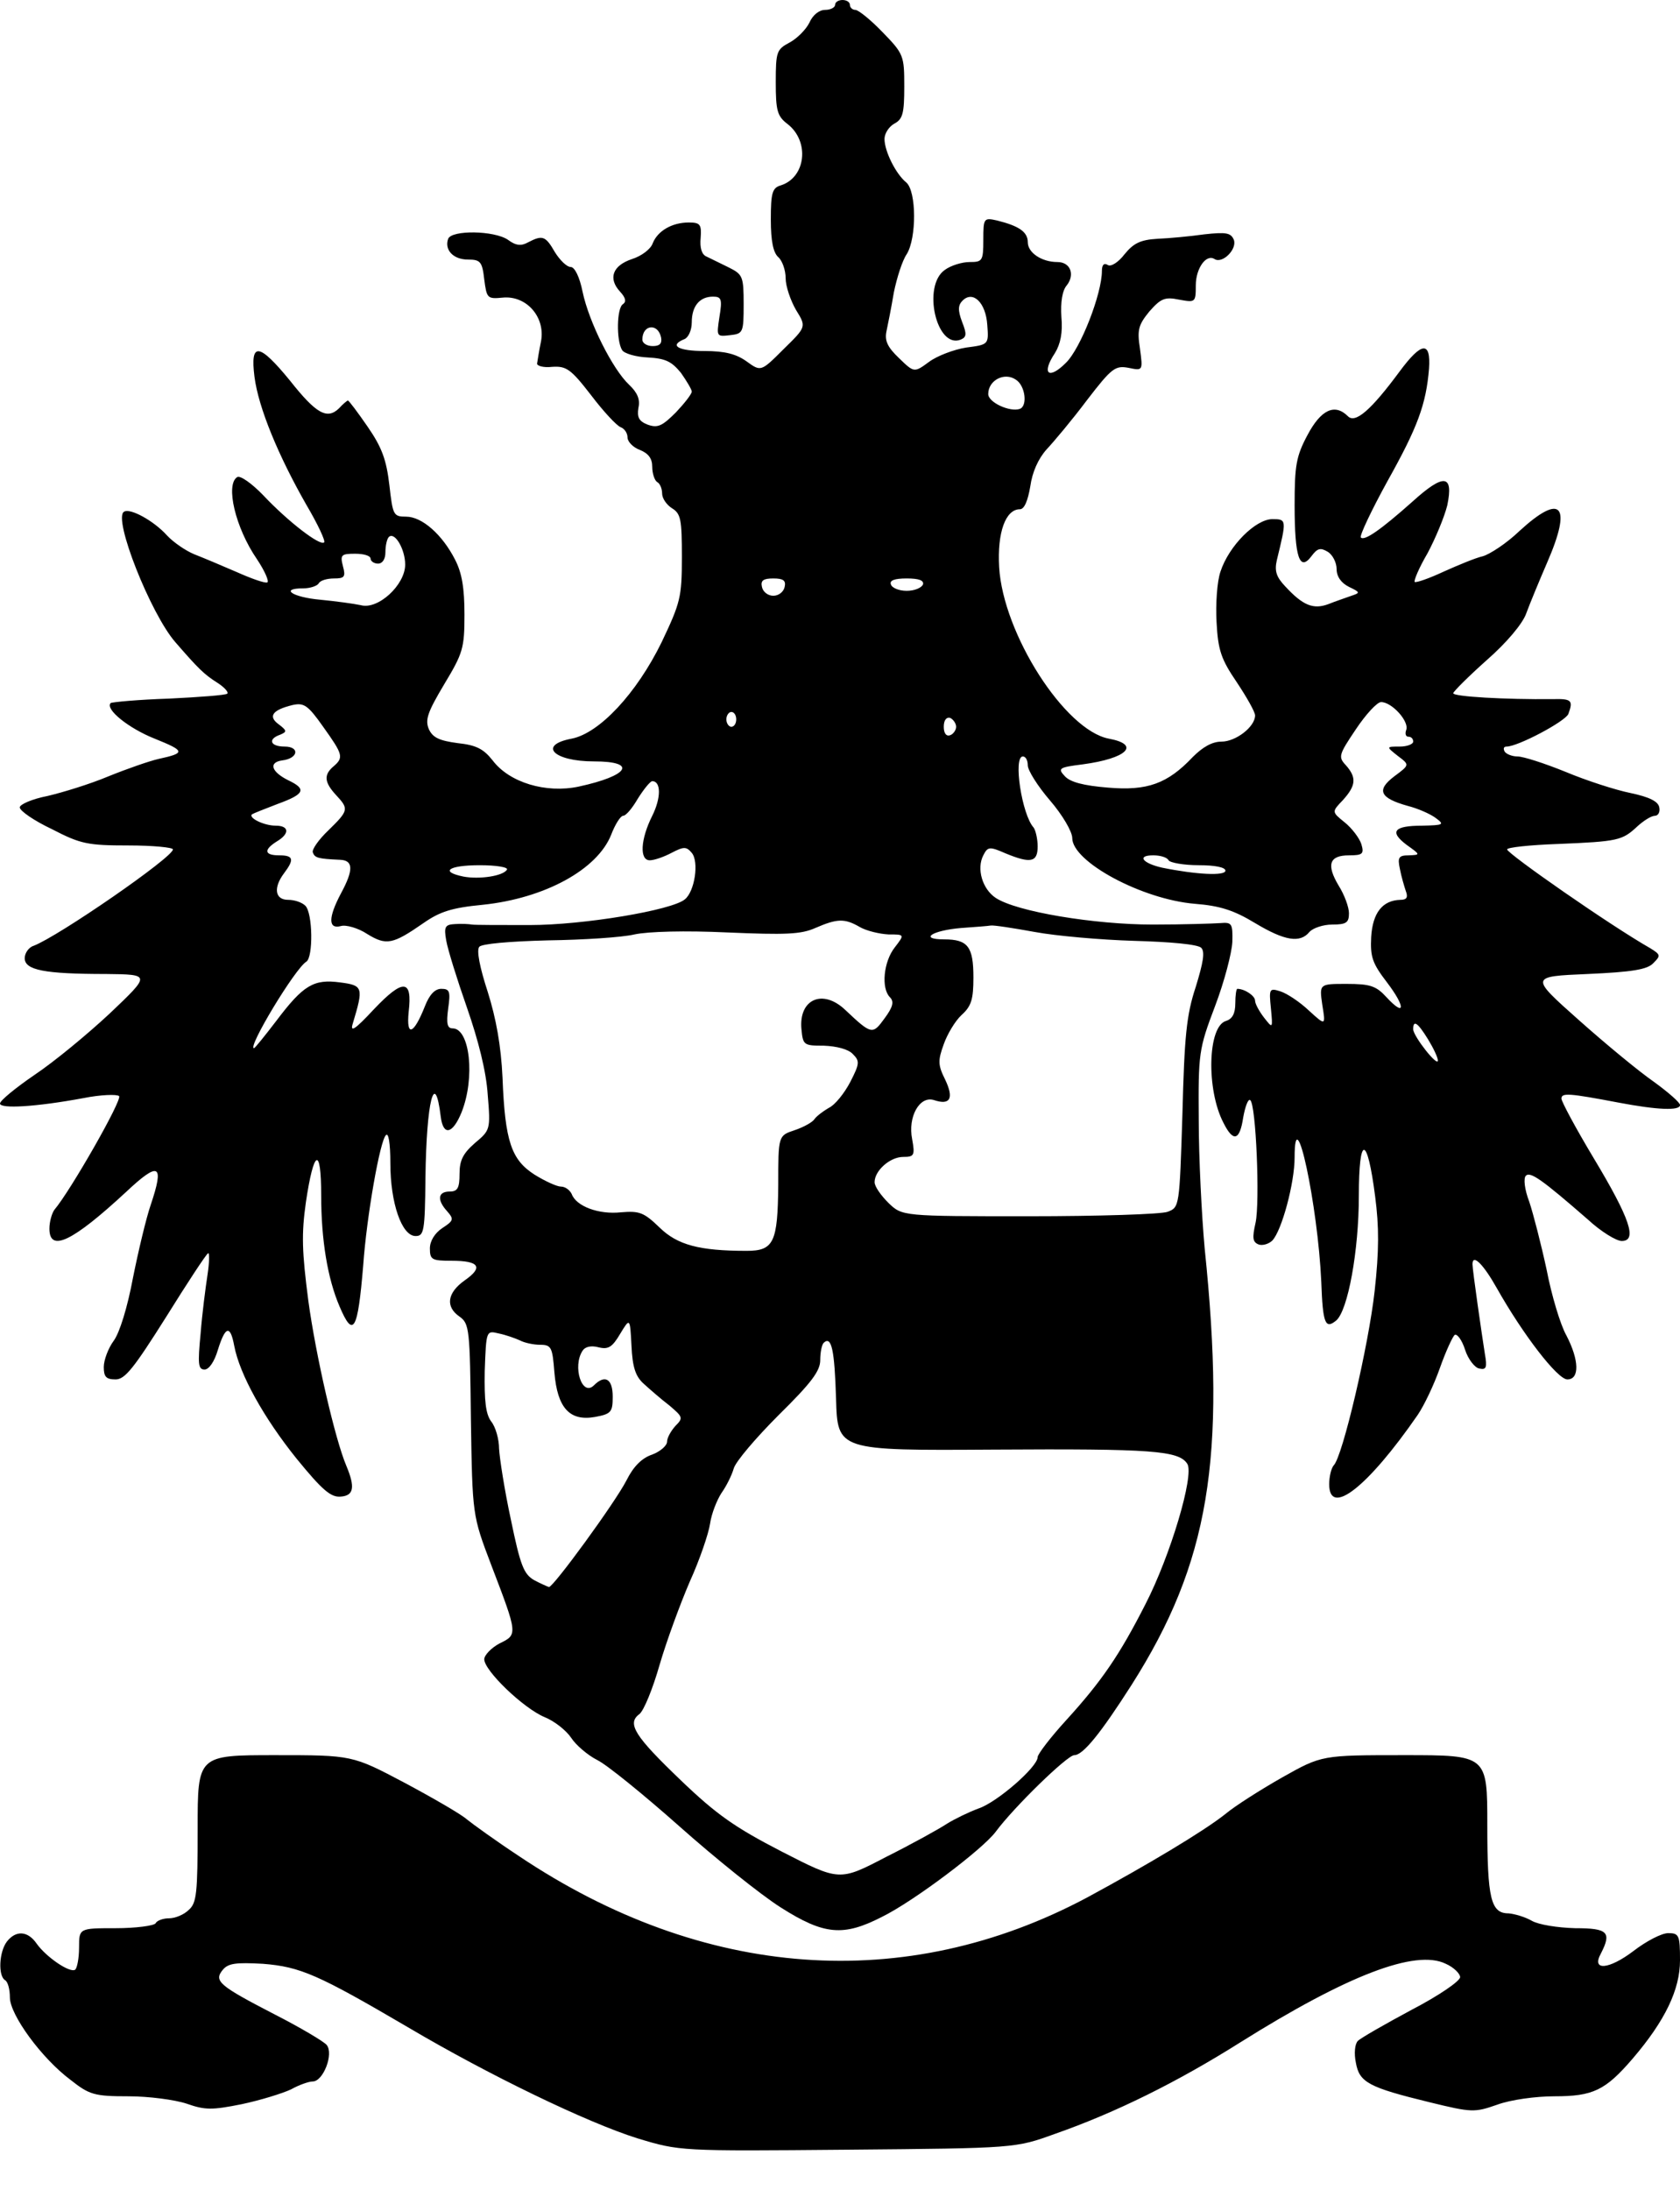 <?xml version="1.0" standalone="no"?>
<!DOCTYPE svg PUBLIC "-//W3C//DTD SVG 20010904//EN"
 "http://www.w3.org/TR/2001/REC-SVG-20010904/DTD/svg10.dtd">
<svg version="1.0" xmlns="http://www.w3.org/2000/svg"
 width="340pt" height="443pt" viewBox="0 0 340 443"
 preserveAspectRatio="xMidYMid meet">
<g transform="translate(0,443) scale(0.1,-0.1)"
fill="#000000" stroke="none">
<path d="M1690 4420 c0 -5 -9 -10 -20 -10 -12 0 -25 -10 -32 -26 -7 -14 -25
-32 -40 -40 -26 -14 -28 -18 -28 -80 0 -58 3 -69 24 -85 45 -35 37 -108 -14
-124 -17 -5 -20 -15 -20 -69 0 -44 5 -67 15 -76 8 -7 15 -26 15 -43 0 -16 10
-45 21 -64 21 -34 21 -34 -25 -79 -46 -46 -46 -46 -75 -25 -21 15 -44 21 -85
21 -53 0 -73 11 -41 24 8 3 15 18 15 34 0 33 16 52 43 52 17 0 19 -5 13 -41
-6 -40 -6 -40 21 -37 27 3 28 5 28 63 0 56 -2 60 -30 74 -16 8 -37 18 -45 22
-10 4 -14 18 -12 38 2 27 -1 31 -24 31 -34 0 -63 -17 -73 -42 -4 -12 -23 -26
-42 -32 -39 -13 -49 -39 -24 -66 11 -12 13 -20 6 -25 -13 -7 -14 -74 -2 -93 4
-7 28 -14 52 -15 36 -2 48 -8 67 -31 12 -17 22 -34 22 -38 0 -5 -15 -24 -32
-42 -28 -28 -37 -32 -57 -25 -18 7 -22 15 -19 34 4 17 -2 31 -19 47 -33 31
-81 126 -94 188 -6 30 -16 50 -24 50 -8 0 -22 14 -32 30 -19 33 -25 35 -54 20
-14 -8 -25 -7 -41 5 -28 19 -114 20 -121 2 -8 -22 10 -42 40 -42 25 0 29 -4
33 -40 5 -38 6 -40 37 -37 48 5 87 -39 78 -88 -4 -19 -7 -39 -8 -45 -1 -5 13
-9 30 -7 29 2 38 -4 79 -57 25 -33 52 -62 60 -65 8 -3 14 -12 14 -21 0 -8 11
-20 25 -25 17 -7 25 -17 25 -34 0 -14 5 -28 10 -31 6 -3 10 -14 10 -23 0 -10
9 -23 20 -30 18 -11 20 -23 20 -99 0 -81 -3 -92 -41 -172 -51 -104 -126 -184
-182 -195 -69 -13 -37 -46 45 -46 89 0 71 -29 -31 -51 -66 -14 -140 8 -174 53
-19 24 -34 31 -71 35 -37 5 -50 11 -58 28 -8 19 -3 34 31 91 38 63 41 73 41
141 0 53 -5 84 -19 111 -26 51 -67 87 -99 87 -26 0 -27 3 -34 64 -6 51 -15 76
-44 118 -20 29 -38 53 -40 53 -1 0 -10 -7 -18 -16 -24 -23 -46 -11 -99 56 -63
77 -81 79 -72 8 8 -63 49 -161 105 -259 23 -39 39 -73 36 -76 -8 -8 -73 42
-123 95 -23 24 -47 41 -53 37 -24 -15 -4 -102 40 -166 16 -24 25 -45 21 -47
-5 -2 -33 8 -62 21 -30 13 -68 29 -86 36 -17 7 -42 24 -55 38 -27 30 -75 56
-87 48 -23 -13 54 -207 104 -264 46 -53 58 -65 85 -82 14 -9 23 -19 20 -22 -3
-3 -56 -7 -118 -10 -62 -2 -115 -7 -118 -9 -12 -12 36 -51 89 -72 62 -25 63
-29 8 -41 -18 -4 -64 -20 -101 -35 -38 -16 -94 -33 -124 -40 -31 -6 -56 -17
-56 -23 0 -7 29 -27 65 -44 58 -30 72 -33 155 -33 49 0 90 -4 90 -8 0 -16
-232 -176 -282 -195 -10 -3 -18 -15 -18 -25 0 -24 39 -32 165 -32 90 -1 90 -1
8 -79 -46 -43 -114 -99 -153 -125 -38 -26 -70 -52 -70 -58 0 -11 72 -7 169 11
35 7 68 8 72 4 7 -7 -98 -191 -131 -230 -5 -7 -10 -24 -10 -38 0 -49 47 -26
155 74 67 63 78 57 50 -26 -9 -26 -25 -93 -36 -148 -11 -59 -27 -111 -39 -127
-11 -15 -20 -39 -20 -53 0 -20 5 -25 24 -25 19 0 37 23 102 126 43 69 81 127
85 129 3 3 3 -17 -1 -43 -4 -26 -11 -80 -14 -119 -6 -62 -5 -73 8 -73 9 0 20
16 27 40 15 48 25 51 33 8 11 -58 60 -146 126 -228 53 -65 70 -79 90 -77 26 2
29 19 11 62 -23 54 -62 224 -77 334 -13 100 -14 135 -5 199 16 108 31 115 31
14 0 -90 13 -168 37 -224 28 -66 37 -50 48 82 7 100 34 253 46 264 5 6 9 -15
9 -57 0 -80 23 -147 51 -147 17 0 19 9 20 118 2 155 19 222 31 123 5 -39 24
-35 42 9 28 70 17 170 -18 170 -11 0 -13 10 -9 40 5 35 3 40 -14 40 -13 0 -24
-12 -33 -35 -23 -58 -38 -63 -33 -12 8 67 -11 68 -70 6 -39 -42 -49 -48 -43
-29 22 73 21 77 -26 83 -53 7 -74 -5 -129 -78 -23 -30 -43 -55 -45 -55 -14 0
83 161 106 175 14 9 13 98 -2 113 -7 7 -22 12 -35 12 -27 0 -30 25 -8 54 21
28 19 36 -10 36 -30 0 -32 11 -5 28 27 16 25 32 -2 32 -24 0 -56 16 -48 23 3
2 26 11 52 21 55 20 59 30 21 48 -34 17 -40 36 -12 40 33 4 36 28 5 28 -29 0
-35 15 -9 24 14 6 14 8 -3 21 -22 16 -13 29 28 39 23 5 31 0 62 -44 40 -56 42
-62 21 -80 -20 -17 -19 -32 5 -58 26 -28 26 -31 -15 -71 -20 -19 -34 -39 -32
-45 4 -11 10 -13 55 -15 27 -1 28 -20 2 -68 -26 -49 -26 -73 0 -66 10 3 35 -4
53 -16 39 -24 52 -21 114 22 33 23 57 31 120 37 125 13 232 71 260 142 8 21
19 38 24 38 6 0 19 16 30 35 12 19 25 35 29 35 18 0 18 -34 0 -70 -24 -48 -26
-90 -5 -90 9 0 29 7 44 15 25 13 30 13 41 0 15 -18 6 -78 -14 -94 -26 -22
-205 -52 -314 -52 -59 0 -111 0 -117 1 -5 1 -21 2 -34 1 -20 -1 -23 -5 -18
-33 3 -18 22 -79 42 -136 23 -66 39 -129 42 -176 6 -71 5 -72 -26 -98 -24 -21
-31 -35 -31 -62 0 -29 -4 -36 -20 -36 -24 0 -26 -17 -5 -40 14 -16 13 -19 -10
-34 -15 -10 -25 -26 -25 -41 0 -23 4 -25 44 -25 56 0 65 -13 26 -40 -35 -25
-39 -53 -10 -73 20 -14 21 -26 23 -208 3 -194 3 -194 41 -294 54 -141 54 -141
17 -159 -17 -9 -31 -24 -31 -32 0 -23 79 -99 122 -117 20 -8 44 -27 54 -42 9
-14 33 -35 53 -45 20 -10 95 -71 166 -134 72 -64 164 -138 205 -164 88 -56
127 -59 205 -19 65 32 204 137 230 172 37 50 145 155 159 155 18 0 54 45 116
142 157 247 192 458 148 883 -6 66 -12 183 -12 260 -1 135 0 143 33 230 19 50
34 108 35 130 1 37 -1 40 -24 38 -14 -1 -75 -3 -137 -3 -118 0 -276 26 -318
54 -27 18 -39 59 -25 86 9 18 13 18 45 4 51 -21 65 -18 65 14 0 15 -4 32 -8
38 -24 26 -42 144 -22 144 6 0 10 -8 10 -18 0 -10 20 -42 45 -71 25 -29 45
-63 45 -76 0 -48 141 -124 248 -133 51 -4 79 -13 122 -39 60 -36 91 -41 110
-18 7 8 28 15 46 15 29 0 34 4 34 23 0 12 -9 37 -21 56 -25 42 -19 61 21 61
28 0 31 3 25 23 -4 12 -19 32 -34 44 -26 21 -26 21 -3 45 26 29 28 45 6 70
-16 17 -15 21 20 73 20 30 43 55 51 55 22 0 57 -39 51 -56 -3 -8 -1 -14 4 -14
6 0 10 -4 10 -10 0 -5 -12 -10 -27 -10 -28 0 -28 0 -4 -19 24 -18 24 -18 -7
-41 -37 -28 -30 -44 27 -60 20 -5 45 -16 56 -24 19 -14 17 -15 -27 -16 -57 0
-67 -12 -31 -39 28 -20 28 -20 4 -21 -20 0 -23 -4 -18 -27 3 -16 9 -36 12 -45
5 -13 2 -18 -11 -18 -36 -1 -56 -26 -59 -75 -2 -40 2 -53 32 -92 38 -50 37
-71 -1 -30 -21 23 -33 27 -81 27 -55 0 -55 0 -49 -42 7 -43 7 -43 -27 -12 -19
18 -45 35 -58 39 -22 7 -23 5 -19 -34 4 -42 4 -42 -14 -19 -10 13 -18 28 -18
34 0 10 -21 24 -36 24 -2 0 -4 -13 -4 -29 0 -21 -6 -32 -19 -36 -37 -11 -40
-139 -5 -206 20 -40 33 -36 40 11 4 22 10 38 14 35 12 -7 20 -207 11 -248 -7
-31 -6 -39 6 -44 8 -3 21 1 28 8 19 20 45 116 45 168 0 123 47 -96 54 -252 3
-84 8 -96 30 -78 24 20 46 142 46 252 0 125 17 124 33 -1 8 -61 8 -110 -1
-191 -12 -109 -65 -336 -83 -353 -5 -6 -9 -23 -9 -38 0 -67 78 -6 179 140 13
19 33 61 45 95 12 34 26 64 30 67 5 3 15 -11 21 -30 6 -19 20 -37 29 -38 14
-3 16 2 11 30 -6 38 -25 169 -25 181 0 22 22 0 49 -48 53 -94 123 -185 143
-185 25 0 24 39 -2 89 -12 21 -30 81 -40 133 -11 51 -27 113 -35 137 -10 26
-12 48 -7 53 9 9 33 -8 126 -89 26 -24 57 -43 68 -43 32 0 17 45 -57 168 -36
60 -65 114 -65 120 0 12 15 11 115 -8 79 -15 125 -17 125 -5 0 5 -24 26 -53
47 -29 20 -97 76 -152 125 -99 88 -99 88 18 93 90 4 121 9 133 22 15 15 15 17
-6 30 -81 46 -289 191 -290 200 0 4 46 9 103 11 121 5 130 7 160 35 13 12 29
22 36 22 7 0 11 8 9 17 -2 12 -20 21 -58 29 -30 6 -89 25 -132 43 -42 17 -85
31 -97 31 -11 0 -23 5 -26 10 -3 6 -2 10 4 10 23 0 119 51 125 66 10 27 7 31
-31 30 -96 -1 -203 5 -202 12 1 4 31 34 68 67 40 35 73 74 80 95 7 19 26 65
42 102 51 117 29 142 -56 64 -26 -25 -60 -47 -74 -51 -14 -3 -50 -18 -79 -31
-30 -14 -56 -23 -59 -21 -2 3 9 29 26 58 16 30 34 73 40 97 13 63 -7 65 -71 7
-63 -56 -97 -80 -104 -72 -3 3 21 54 54 114 61 109 78 155 84 227 4 57 -15 55
-60 -6 -57 -77 -89 -105 -104 -90 -27 27 -55 13 -82 -38 -23 -43 -26 -62 -26
-142 0 -105 10 -135 34 -103 12 16 18 18 33 9 10 -6 18 -22 18 -35 0 -15 9
-28 25 -36 23 -11 23 -12 5 -18 -11 -4 -32 -11 -47 -17 -30 -11 -51 -3 -87 36
-18 19 -22 31 -17 53 20 82 20 83 -9 83 -34 0 -88 -54 -105 -106 -7 -20 -10
-66 -8 -102 3 -57 9 -75 41 -122 20 -30 37 -60 37 -67 0 -23 -39 -53 -68 -53
-19 0 -38 -11 -58 -31 -51 -54 -92 -69 -172 -62 -49 4 -76 11 -87 23 -15 16
-12 18 36 24 90 12 118 40 53 52 -89 17 -214 212 -222 347 -4 70 13 117 42
117 9 0 16 17 21 46 4 29 16 56 33 75 15 16 52 60 82 100 50 65 57 70 84 65
29 -6 29 -6 23 39 -6 38 -3 48 19 75 23 26 31 30 60 24 33 -6 34 -6 34 29 0
34 21 64 38 53 16 -10 46 20 39 39 -6 14 -15 16 -60 11 -28 -4 -71 -8 -95 -9
-34 -2 -48 -9 -66 -31 -13 -17 -28 -26 -34 -22 -8 5 -12 0 -12 -12 0 -46 -43
-157 -73 -186 -35 -35 -50 -22 -22 20 11 18 16 41 13 73 -2 30 2 54 11 64 17
22 7 47 -19 47 -32 0 -60 19 -60 40 0 21 -18 33 -62 44 -27 6 -28 5 -28 -39 0
-43 -2 -45 -28 -45 -15 0 -38 -7 -50 -16 -46 -32 -17 -160 32 -141 12 5 13 11
3 36 -9 24 -8 34 1 43 21 21 47 -4 50 -49 3 -40 3 -40 -43 -46 -25 -4 -59 -17
-75 -29 -30 -22 -30 -22 -61 8 -23 22 -29 35 -25 54 3 14 10 49 15 79 6 29 17
64 26 77 20 32 20 127 -1 145 -21 17 -44 63 -44 88 0 11 9 25 20 31 17 9 20
21 20 75 0 62 -1 66 -44 110 -24 25 -49 45 -55 45 -6 0 -11 5 -11 10 0 6 -7
10 -15 10 -8 0 -15 -4 -15 -10z m-352 -673 c2 -12 -3 -17 -17 -17 -12 0 -21 6
-21 13 0 31 32 34 38 4z m718 -85 c19 -12 24 -53 8 -59 -20 -7 -64 13 -64 30
0 28 33 45 56 29z m-1236 -374 c0 -41 -55 -92 -90 -82 -14 3 -51 8 -82 11 -56
5 -83 23 -34 23 14 0 28 5 31 10 3 6 17 10 31 10 21 0 24 3 18 25 -6 23 -3 25
25 25 17 0 31 -4 31 -10 0 -5 7 -10 15 -10 9 0 15 9 15 23 0 13 3 27 7 31 12
11 33 -25 33 -56z m768 -45 c-2 -10 -12 -18 -23 -18 -11 0 -21 8 -23 18 -3 13
3 17 23 17 20 0 26 -4 23 -17z m280 5 c-3 -7 -17 -13 -33 -13 -16 0 -30 6 -32
13 -3 8 7 12 32 12 25 0 35 -4 33 -12z m-378 -273 c0 -8 -4 -15 -10 -15 -5 0
-10 7 -10 15 0 8 5 15 10 15 6 0 10 -7 10 -15z m445 -15 c0 -7 -6 -15 -12 -17
-8 -3 -13 4 -13 17 0 13 5 20 13 18 6 -3 12 -11 12 -18z m430 -270 c3 -5 31
-10 61 -10 32 0 54 -4 54 -11 0 -11 -59 -8 -128 6 -40 9 -52 25 -18 25 14 0
28 -4 31 -10z m-1339 -19 c-8 -13 -56 -20 -88 -14 -49 10 -30 23 33 23 33 0
58 -4 55 -9z m714 -116 c14 -8 40 -14 58 -15 33 0 33 0 13 -26 -23 -29 -28
-83 -10 -101 9 -9 6 -20 -11 -43 -24 -33 -26 -33 -79 17 -46 44 -95 22 -89
-39 3 -32 5 -33 45 -33 26 -1 50 -7 59 -17 14 -14 14 -19 -5 -56 -12 -23 -31
-47 -44 -53 -12 -7 -25 -17 -29 -23 -4 -6 -22 -16 -40 -22 -33 -11 -33 -11
-33 -111 -1 -116 -9 -133 -64 -133 -96 0 -140 12 -176 47 -32 31 -41 34 -78
31 -45 -5 -91 12 -100 37 -4 8 -13 15 -22 15 -8 0 -32 11 -53 24 -47 30 -60
67 -65 196 -3 65 -13 120 -30 174 -16 49 -23 84 -17 91 5 6 60 11 139 13 71 1
150 6 175 12 28 6 103 8 188 4 117 -5 149 -4 178 9 44 19 59 20 90 2z m354
-10 c43 -8 134 -16 202 -18 72 -2 128 -7 135 -14 8 -8 4 -30 -11 -79 -19 -57
-23 -101 -27 -257 -6 -188 -6 -189 -30 -198 -13 -5 -140 -9 -281 -9 -256 0
-256 0 -284 27 -15 15 -28 33 -28 42 0 23 31 51 58 51 22 0 24 3 18 36 -9 45
15 88 44 79 33 -11 41 3 23 41 -15 30 -15 39 -3 72 7 20 23 47 36 59 20 18 24
32 24 76 0 62 -11 77 -59 77 -52 0 -25 18 34 23 28 2 55 4 60 5 6 1 45 -5 89
-13z m796 -217 c11 -18 20 -37 20 -43 0 -14 -49 48 -50 63 0 20 9 14 30 -20z
m-1587 -697 c12 -11 35 -31 52 -44 27 -23 28 -25 12 -41 -9 -10 -17 -24 -17
-32 0 -8 -14 -20 -30 -26 -21 -7 -38 -24 -52 -52 -23 -45 -148 -216 -157 -216
-3 1 -17 7 -30 14 -21 12 -28 30 -47 122 -13 60 -23 125 -24 144 0 19 -7 44
-16 55 -11 15 -14 41 -13 102 3 82 3 82 28 76 15 -3 34 -10 43 -14 9 -5 28 -9
41 -9 23 0 25 -5 29 -56 6 -72 31 -99 82 -90 33 6 36 10 36 41 0 37 -16 45
-38 23 -24 -24 -44 38 -23 70 5 8 17 11 32 7 20 -5 28 0 44 27 20 33 20 33 23
-24 2 -43 8 -62 25 -77z m389 -30 c3 -105 3 -105 318 -103 323 2 376 -2 393
-29 14 -23 -34 -185 -85 -284 -52 -102 -88 -155 -160 -234 -32 -35 -58 -69
-58 -75 0 -20 -83 -92 -120 -104 -19 -7 -48 -21 -64 -31 -15 -10 -71 -41 -123
-67 -94 -49 -94 -49 -211 11 -95 49 -132 75 -204 144 -93 89 -110 115 -84 134
9 7 27 51 41 100 14 48 42 124 61 168 20 44 38 97 41 117 3 21 14 48 23 62 10
14 21 36 25 50 4 14 45 62 91 108 66 65 84 89 84 111 0 15 3 31 7 35 16 15 22
-15 25 -113z"/>
<path d="M400 732 c0 -132 -2 -151 -18 -165 -10 -10 -28 -17 -40 -17 -11 0
-24 -4 -27 -10 -3 -5 -40 -10 -81 -10 -74 0 -74 0 -74 -39 0 -22 -4 -42 -8
-45 -11 -7 -59 26 -78 53 -18 26 -42 27 -60 4 -16 -21 -18 -69 -4 -78 6 -3 10
-19 10 -35 0 -35 64 -123 123 -167 38 -30 48 -33 117 -33 41 0 94 -7 118 -15
37 -13 51 -13 111 -1 38 8 83 22 100 30 16 9 36 16 44 16 21 0 43 56 28 74 -6
7 -53 35 -104 61 -114 59 -125 68 -106 91 11 13 26 15 81 12 76 -6 112 -22
293 -128 164 -97 363 -193 465 -225 86 -26 86 -26 425 -23 340 3 340 3 420 32
123 43 248 105 375 185 217 136 355 189 416 159 16 -7 29 -20 29 -27 0 -8 -44
-38 -98 -66 -54 -29 -103 -57 -109 -63 -6 -6 -8 -25 -4 -44 7 -40 26 -50 149
-80 86 -21 91 -21 137 -5 27 10 78 17 116 17 78 0 103 12 158 76 66 77 96 140
96 199 0 51 -2 55 -24 55 -13 0 -44 -16 -70 -36 -50 -38 -86 -41 -66 -5 22 43
14 51 -52 51 -36 1 -74 7 -88 15 -14 8 -35 14 -47 15 -36 0 -43 30 -43 179 0
141 0 141 -168 141 -167 0 -167 0 -247 -45 -44 -25 -96 -58 -115 -74 -44 -35
-158 -103 -280 -169 -368 -196 -777 -166 -1150 84 -47 31 -94 65 -105 74 -11
10 -68 43 -126 74 -106 56 -106 56 -262 56 -157 0 -157 0 -157 -148z"/>
</g>
</svg>

